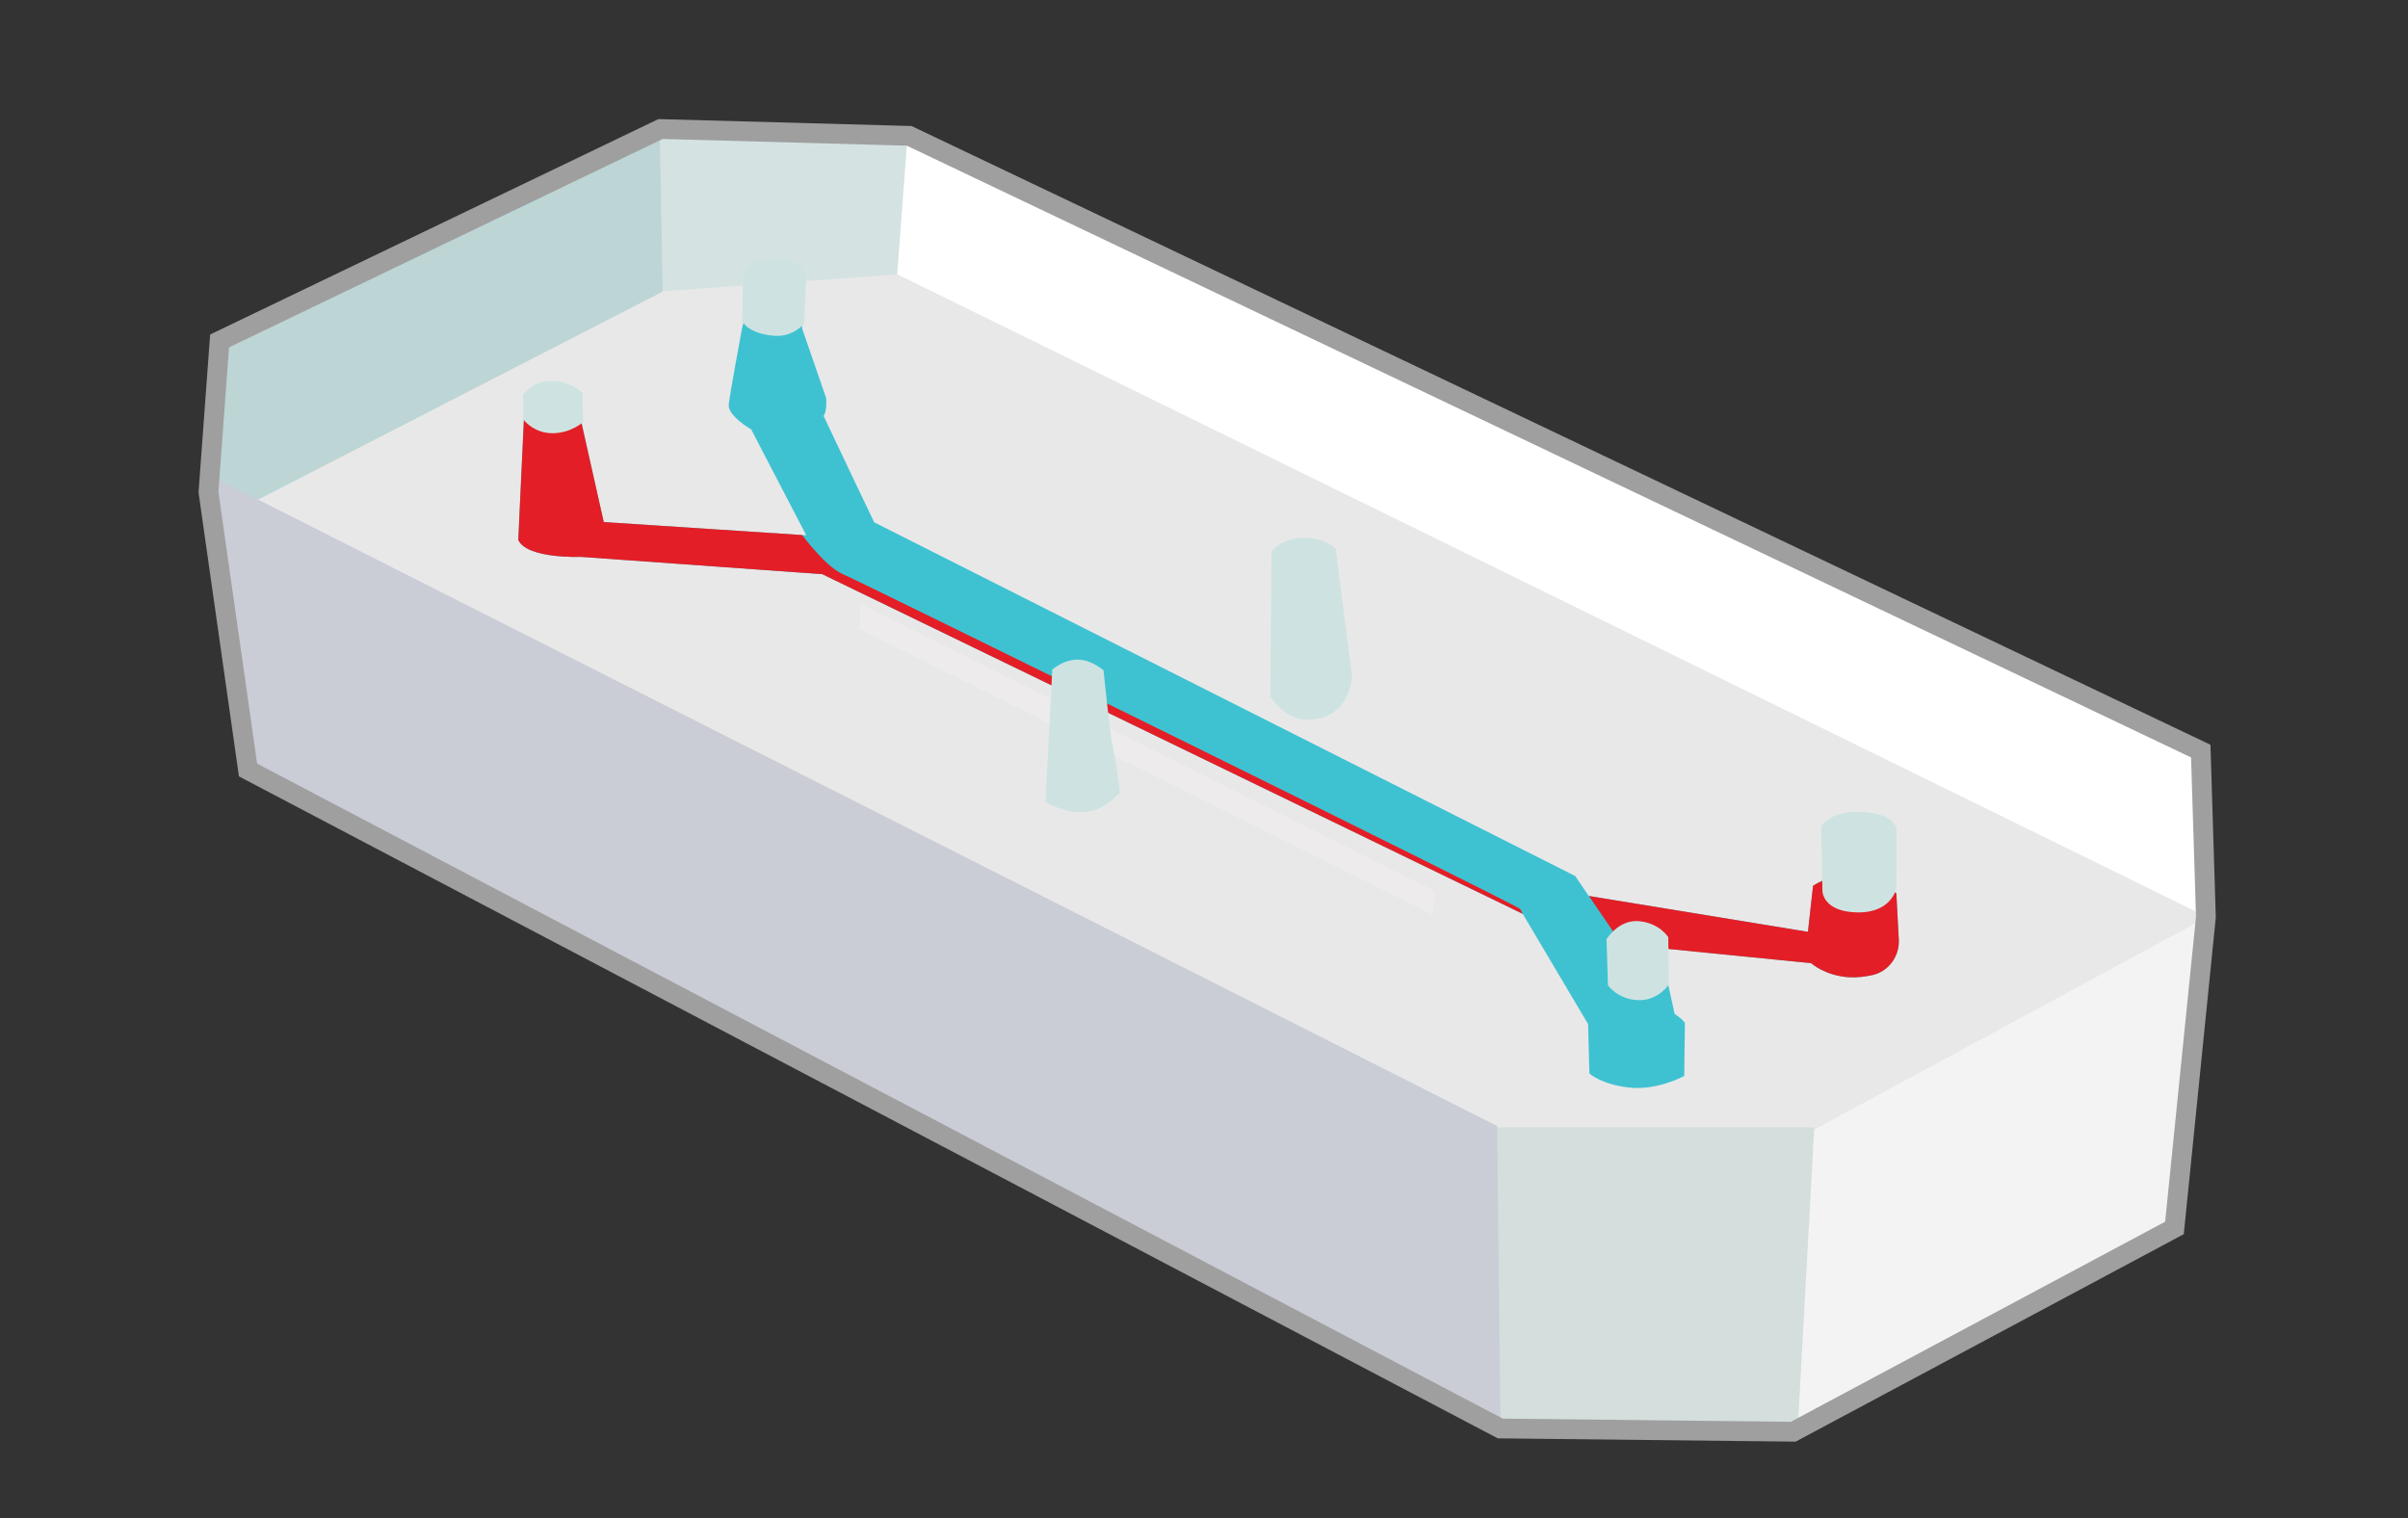 <?xml version='1.0' encoding='utf-8'?>
<ns0:svg xmlns:ns0="http://www.w3.org/2000/svg" id="Layer_1" viewBox="0 0 483.39 304.82">
  <ns0:rect x="0" y="0" width="483.39" height="304.82" fill="#333333" stroke="none"/>
  <ns0:defs>
    <ns0:style>
      .cls-1, .cls-2 {
        fill: #e9e8e8;
      }

      .cls-1, .cls-3 {
        stroke: #9f9f9f;
        stroke-miterlimit: 10;
        stroke-width: 3.97px;
      }

      .cls-4 {
        fill: #fff;
      }

      .cls-5 {
        fill: #3ec2d1;
      }

      .cls-6 {
        fill: #f3f3f3;
      }

      .cls-7 {
        clip-path: url(#clippath-1);
      }

      .cls-8 {
        fill: #cee3e1;
      }

      .cls-9 {
        fill: #d4dedd;
      }

      .cls-10 {
        fill: #cacdd6;
      }

      .cls-11 {
        fill: #d4e2e2;
      }

      .cls-12 {
        fill: #bdd5d5;
      }

      .cls-13 {
        fill: #edebec;
      }

      .cls-3 {
        fill: none;
      }

      .cls-14 {
        clip-path: url(#clippath);
      }

      .cls-15 {
        fill: #e41e26;
      }
    </ns0:style>
    <ns0:clipPath id="clippath">
      <ns0:polygon class="cls-1" points="49.79 154.57 41.85 98.8 44.08 68.44 132.6 25.9 182.51 27.27 441.79 150.78 442.82 184.1 436.51 246.5 359.97 287.41 301.17 286.76 49.79 154.57" />
    </ns0:clipPath>
    <ns0:clipPath id="clippath-1">
      <ns0:path class="cls-5" d="M380.68,179.34c-5.5-4.38-11.08-5.02-16.72-1.54l-1.03,9.26-44-7.2-2.7-3.99-140.74-71.02s-8.49-17.75-10.16-21.36c.77-1.03.51-3.6.51-3.6l-4.76-13.77h-.02c-.14-2.64-2.78-4.75-6.04-4.75s-5.63,1.91-6,4.36h-.03s-2.44,13.12-2.7,15.44c-.26,2.32,4.5,5.02,4.5,5.02l11.06,21.27-40.65-2.66-5.49-24.44h-.08c-.36-2.07-2.45-3.69-5.09-3.69-2.82,0-5.09,1.84-5.19,4.12h-.02s0,.08,0,.08c0,.03-.02.05-.02.07,0,.02.01.03.01.05l-1.28,27.41c1.76,3.82,12.52,3.39,12.52,3.39l48.5,3.47,140.62,68.19,13.12,22.13.26,9.91s2.32,2.19,7.98,2.83c5.66.64,11.06-2.32,11.06-2.32,0,0,.13-10.03.13-10.55s-2.06-1.93-2.06-1.93l-1.29-5.88-.13-7.16,28.82,2.87s2.83,2.57,7.72,2.83c1.53.08,3.11-.12,4.54-.43,3.29-.71,5.52-3.79,5.34-7.15l-.49-9.28Z" />
    </ns0:clipPath>
  </ns0:defs>
  <ns0:g>
    <ns0:polygon class="cls-2" points="49.79 154.57 41.85 98.8 44.08 68.44 132.6 25.9 182.51 27.27 441.79 150.78 442.82 184.1 436.51 246.5 359.97 287.41 301.17 286.76 49.79 154.57" />
    <ns0:g class="cls-14">
      <ns0:polygon class="cls-11" points="132.17 7.12 133.03 58.47 180.71 55.06 183.97 14.15 151.55 3.34 132.17 7.12" />
      <ns0:path class="cls-12" d="M132,0l1.03,58.54-93.49,48.07s-8.23-17.15-8.58-17.58-4.29-49.06-3.69-49.4,11.15-7.2,11.15-7.2L110.9,7.63l21.1-7.63Z" />
      <ns0:path class="cls-4" d="M455.25,190.06L180.11,55.06l2.74-36.71s65.53,17.67,69.13,17.84,87.48,35.16,87.48,35.16l115.61,35.34s11.66,9.78,12.52,10.46,15.78,29.85,15.78,32.42v15.44l-28.13,25.04Z" />
      <ns0:path class="cls-6" d="M447.88,181.48l-87.48,47.34-5.83,54.03.51,12.18,45.63,4.63s47.17-11.32,48.03-12.87,11.15-26.93,13.04-33.62c1.89-6.69,5.49-34.99,5.49-34.99l-19.38-36.71Z" />
      <ns0:path class="cls-9" d="M360.48,294.23l3.73-67.93h-66.26l-5.79,72.95s26.12,5.4,27.53,5.4,15.57.39,18.4,0,22.39-10.42,22.39-10.42Z" />
      <ns0:polygon class="cls-10" points="37.18 92.89 300.53 226.04 301.3 294.1 0 195.04 7.46 142.03 37.18 92.89" />
    </ns0:g>
    <ns0:polygon class="cls-3" points="49.79 154.57 41.85 98.8 44.08 68.44 132.6 25.9 182.51 27.27 441.79 150.78 442.82 184.1 436.51 246.5 359.97 287.41 301.17 286.76 49.79 154.57" />
  </ns0:g>
  <ns0:g>
    <ns0:path class="cls-5" d="M380.68,179.34c-5.5-4.38-11.08-5.02-16.72-1.54l-1.03,9.26-44-7.2-2.7-3.99-140.74-71.02s-8.49-17.75-10.16-21.36c.77-1.03.51-3.6.51-3.6l-4.76-13.77h-.02c-.14-2.64-2.78-4.75-6.04-4.75s-5.63,1.91-6,4.36h-.03s-2.44,13.12-2.7,15.44c-.26,2.32,4.5,5.02,4.5,5.02l11.06,21.27-40.65-2.66-5.49-24.44h-.08c-.36-2.07-2.45-3.69-5.09-3.69-2.82,0-5.09,1.84-5.19,4.12h-.02s0,.08,0,.08c0,.03-.02.05-.02.07,0,.02.01.03.01.05l-1.28,27.41c1.76,3.82,12.52,3.39,12.52,3.39l48.5,3.47,140.62,68.19,13.12,22.13.26,9.91s2.32,2.19,7.98,2.83c5.66.64,11.06-2.32,11.06-2.32,0,0,.13-10.03.13-10.55s-2.06-1.93-2.06-1.93l-1.29-5.88-.13-7.16,28.82,2.87s2.83,2.57,7.72,2.83c1.53.08,3.11-.12,4.54-.43,3.29-.71,5.52-3.79,5.34-7.15l-.49-9.28Z" />
    <ns0:g class="cls-7">
      <ns0:path class="cls-15" d="M160.04,106.09s5.32,7.55,9.18,9.18c3.86,1.63,134.85,66.19,135.88,67.16s3.48,10.65,3.48,10.65l-4.87,9.59-42.28-8.32L105.15,125.56l-18.35-53s9.95-9.78,15.61-10.81,23.84,2.23,23.84,2.23l8.75,17.67s24.87,24.36,25.04,24.44Z" />
      <ns0:path class="cls-15" d="M314.78,173.71l12,17.63s13.09-.15,13.48-.22,52.33,14.72,52.33,14.72c0,0,.51-7.4.9-7.78s-5.72-33.84-5.72-33.84l-16.02-9.78-21.1,3.28s-9.46,4.44-9.71,5.47-2.51,3.86-2.51,3.86l-23.64,6.66Z" />
    </ns0:g>
  </ns0:g>
  <ns0:polygon class="cls-13" points="172.56 126.25 172.74 121.19 288.09 178.91 287.66 183.63 172.56 126.25" />
  <ns0:path class="cls-8" d="M365.84,178.87l-.26-12.95s1.42-2.96,7.42-2.96c7.12,0,7.72,3.39,7.72,3.39l-.04,11.96s-.9,4.97-7.85,4.85-6.99-4.29-6.99-4.29Z" />
  <ns0:path class="cls-8" d="M148.98,64.33l.19-9.65s.64-2.83,6.56-2.77,6.11,3.86,6.11,3.86l-.39,9.13s-2.12,2.77-5.92,2.51-6.05-1.74-6.56-3.09Z" />
  <ns0:path class="cls-8" d="M105.11,84.27l-.13-4.95c2.64-3.99,8.88-3.54,11.96-.39l.13,5.79s-2.44,2.25-6.18,2.25-5.79-2.7-5.79-2.7Z" />
  <ns0:path class="cls-8" d="M322.79,197.8l-.29-9.26s2.39-3.98,6.51-3.62,5.88,3.21,5.88,3.21l.13,9.49s-2.12,3.31-6.21,3.15-6.01-2.96-6.01-2.96Z" />
  <ns0:path class="cls-8" d="M209.87,160.99l1.37-26.59c3.12-2.42,6.48-2.92,10.29.17,0,0,1.29,13.12,2.06,16.47s1.2,8.06,1.2,8.06c-4.01,4.55-8.99,5.13-14.92,1.89Z" />
  <ns0:path class="cls-8" d="M254.99,139.8l.26-29.08s1.55-2.37,5.83-2.74,7.03,2.06,7.03,2.06l3.34,25.82s-.51,9.18-9.78,8.58c-3.94-.26-6.69-4.63-6.69-4.63Z" />
</ns0:svg>